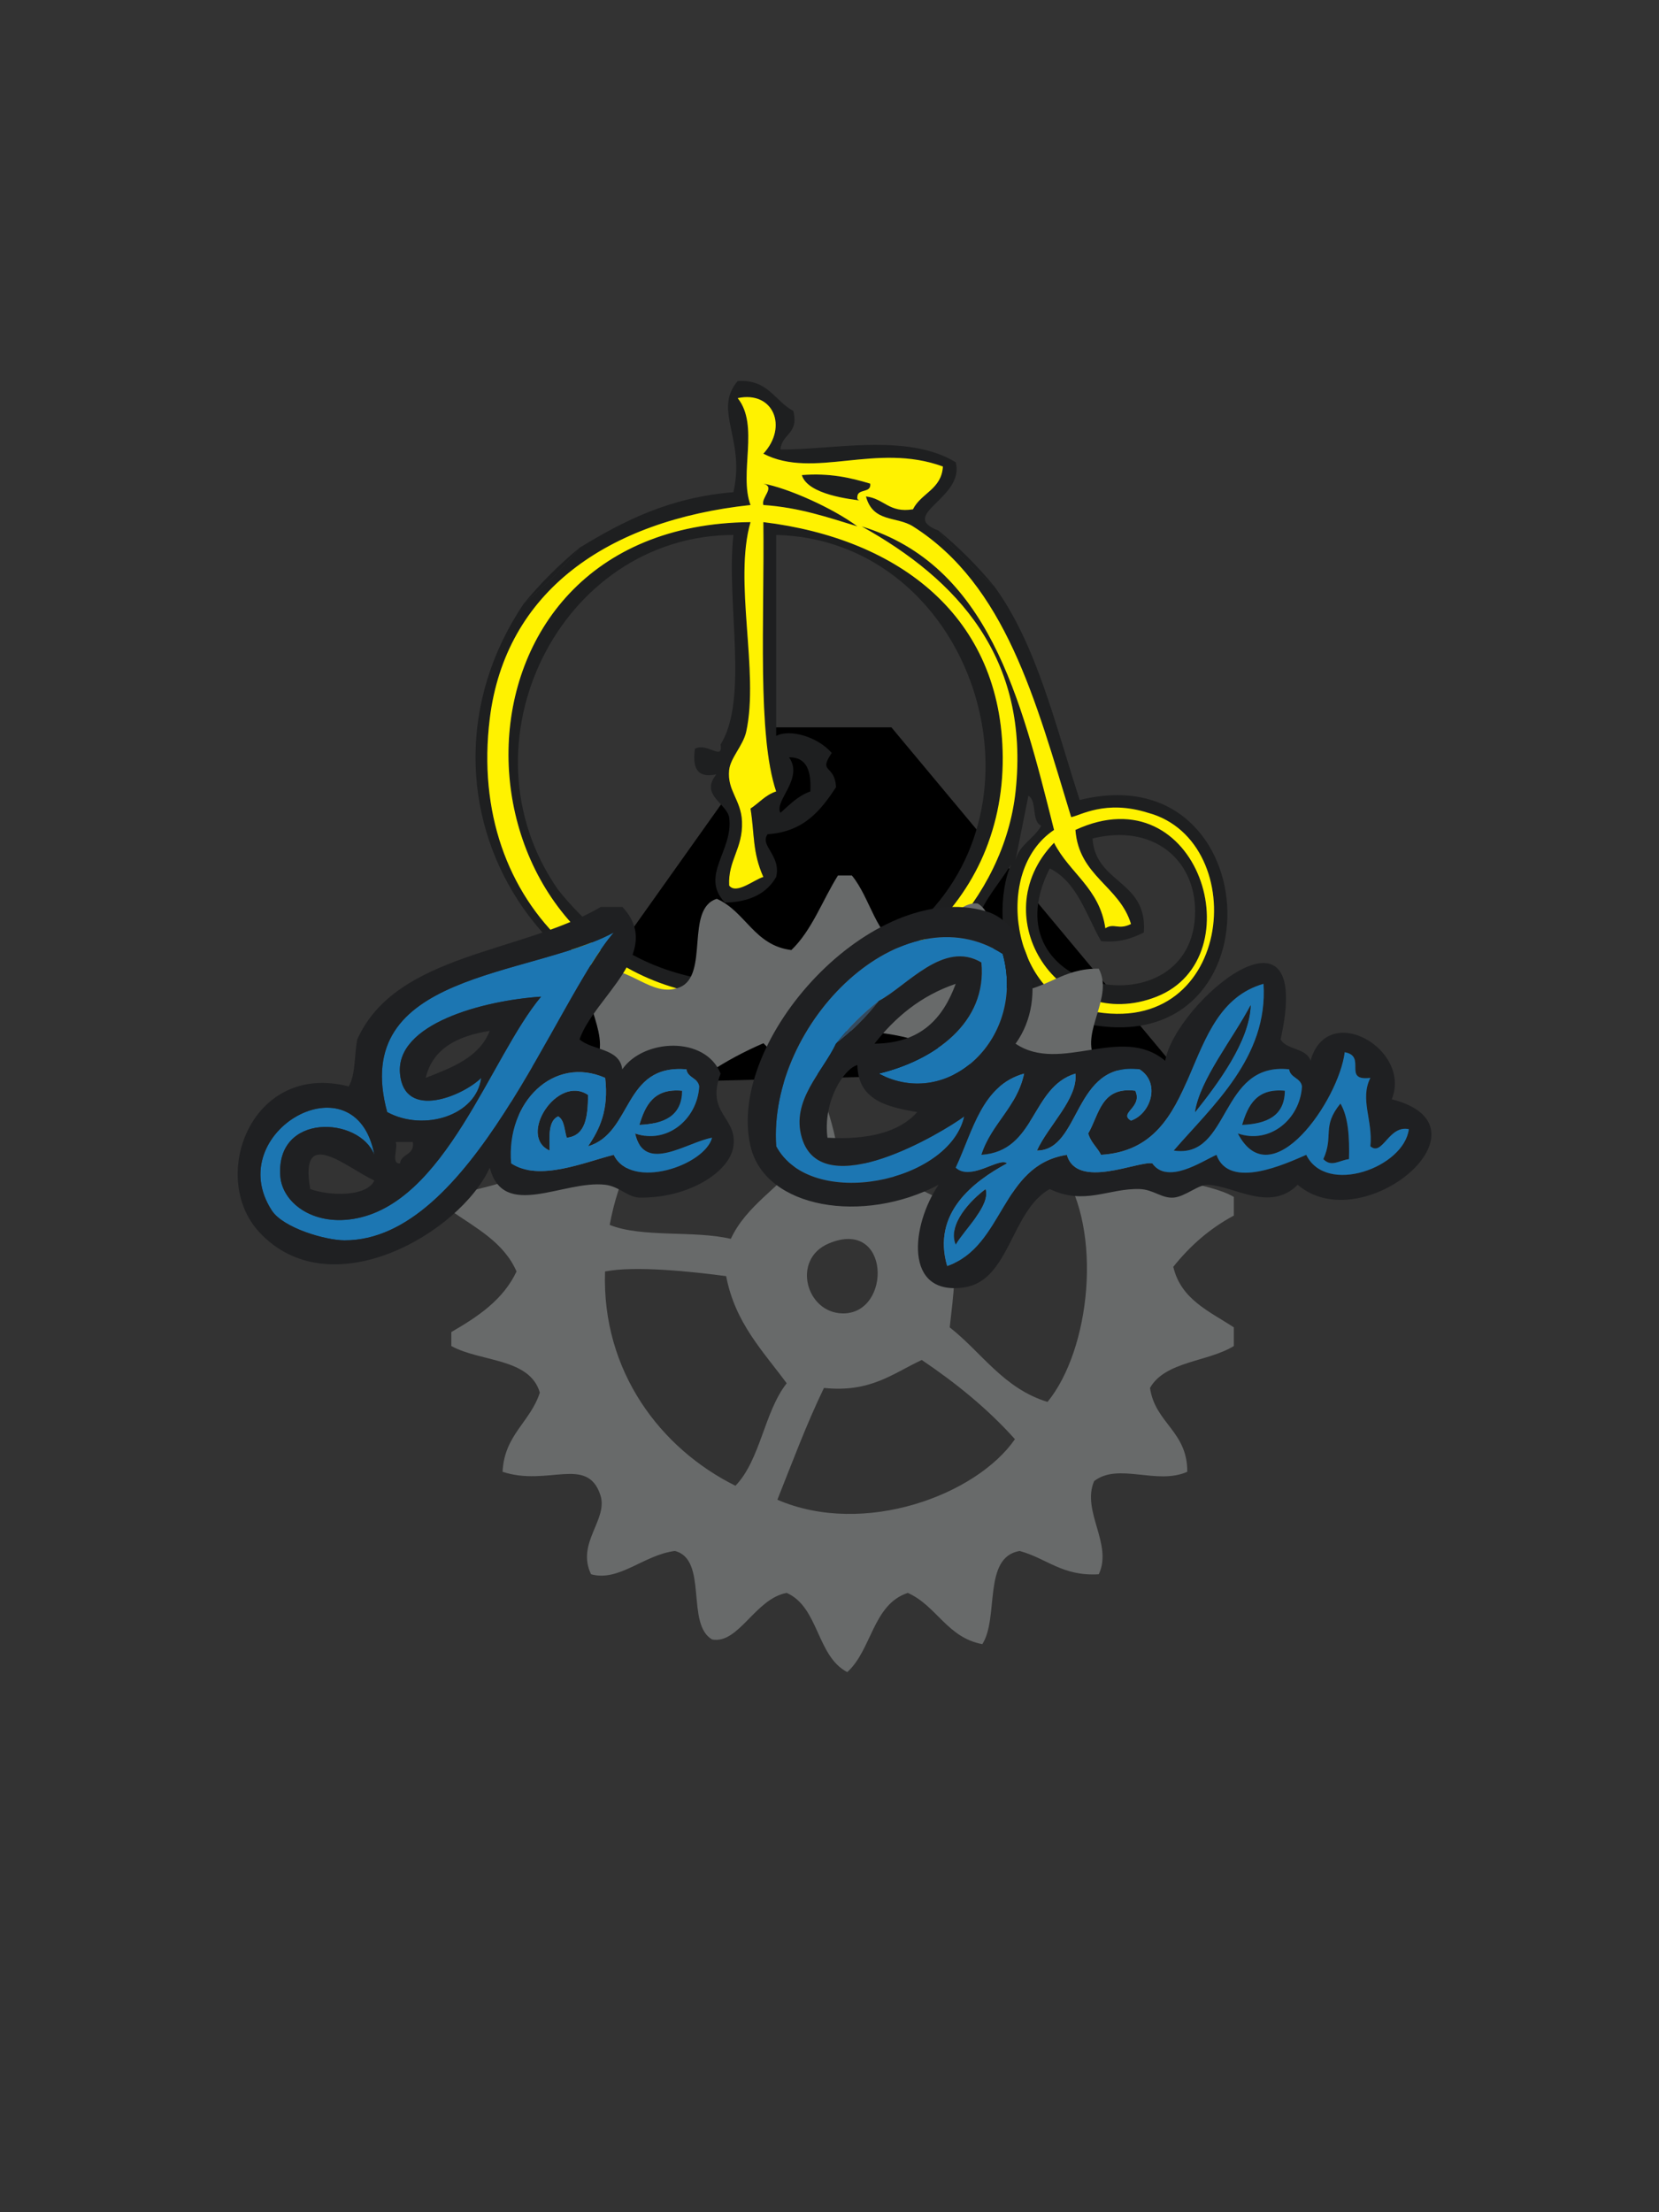 <?xml version="1.0" encoding="utf-8"?>
<!-- Generator: Adobe Illustrator 14.0.0, SVG Export Plug-In  -->
<!DOCTYPE svg PUBLIC "-//W3C//DTD SVG 1.1//EN" "http://www.w3.org/Graphics/SVG/1.1/DTD/svg11.dtd">
<svg version="1.1"
	 xmlns="http://www.w3.org/2000/svg" xmlns:xlink="http://www.w3.org/1999/xlink" xmlns:a="http://ns.adobe.com/AdobeSVGViewerExtensions/3.0/"
	 x="0px" y="0px" width="768px" height="1024px" viewBox="-110.026 -176.32 768 1024"
	 enable-background="new -110.026 -176.32 768 1024" xml:space="preserve">
<rect x="-110.026" y="-176.32" width="768" height="1024" fill="#333333" stroke="none"/>
<defs>
	<symbol  id="Bi" viewBox="-87.942 -75.599 175.884 151.2">
		<path fill-rule="evenodd" clip-rule="evenodd" fill="#1E1F20" d="M-20.611,51.572c5.677-1.002,16.271-5.721,22-10
			c-6.899,2.102-13.574,4.426-22,5C-21.209,48.353-17.681,50.725-20.611,51.572z"/>
		<path fill-rule="evenodd" clip-rule="evenodd" fill="#1E1F20" d="M-76.611,23.572c3.916,4.751,8.249,9.084,13,13
			C-67.527,31.821-71.86,27.488-76.611,23.572z"/>
		<path fill-rule="evenodd" clip-rule="evenodd" fill="#1E1F20" d="M18.389-61.428c3.248,4.085,6.915,7.752,11,11
			C26.141-54.513,22.474-58.18,18.389-61.428z"/>
		<path fill-rule="evenodd" clip-rule="evenodd" fill="#1E1F20" d="M38.389-61.428c2.591-3.742,6.461-6.205,9-10
			C44.108-68.374,40.007-66.144,38.389-61.428z"/>
		<path fill-rule="evenodd" clip-rule="evenodd" fill="#1E1F20" d="M20.389,40.572c4.751-3.916,9.085-8.249,13-13
			C28.638,31.488,24.304,35.821,20.389,40.572z"/>
		<path fill-rule="evenodd" clip-rule="evenodd" fill="#1E1F20" d="M-63.611,36.572c10.15,6.184,20.905,11.762,36,13
			c2.851,12.533-4.844,19.131,1,26c7.119,0.453,8.655-4.678,13-7c1.401-5.402-2.7-5.3-3-9c11.377-0.225,29.559,4.003,41-3
			c2.198-8.46-13.78-12.279-4-16c3.915-4.751,8.249-9.084,13-13c9.879-13.454,14.283-32.384,20-50c44.94,11.137,47.188-63.301,0-52
			c-0.806,0.193-2.333,0.333-6,3c-2.539,3.795-6.409,6.258-9,10c-3.771,5.28-3.987,17.636-1,24c-2.663-4.337-6.055-7.945-8-13
			c-4.085-3.248-7.752-6.915-11-11c-9.696-5.086-16.688-11.443-28-13c-62.223-8.564-97.932,52.136-67,98
			C-71.86,27.488-67.527,31.821-63.611,36.572z M-26.611,71.572c5.134-6.422,0.234-17.541,3-25c-33.497-3.6-57.347-20.225-61-50
			c-5.339-43.51,27.425-74.411,74-68c25.096,3.454,46.309,26.018,49,51c3.373,31.313-13.698,49.578-36,62
			c29.607-9.059,37.241-40.092,45-71c-14.61-9.771-9.355-38.385,7-42c34.987-8.561,39.546,39.369,15,46
			c-6.355,0.666-15.946-0.69-18-1c-8.305,27.263-15.293,54.256-37,68c-3.834,2.428-9.323,0.82-11,7c4.22-0.447,5.392-3.941,11-3
			c1.878,3.789,6.686,4.647,7,10c-15.613,5.736-30.184-3.084-42,3C-14.782,64.873-18.276,73.347-26.611,71.572z M38.389-36.428
			c0.979,3.688,4.379,4.954,6,8c-2.354,0.979-0.896,5.771-3,7"/>
		<path fill-rule="evenodd" clip-rule="evenodd" fill="#1E1F20" d="M-11.611,53.572c6.523,0.523,11.384-0.617,16-2
			c0.306-2.307-2.889-1.111-3-3c-0.184-0.851,0.39-0.943,1-1C0.029,47.906-10.232,48.932-11.611,53.572z"/>
		<path fill-rule="evenodd" clip-rule="evenodd" fill="#1E1F20" d="M-28.611-42.428c1.632-2.208,5.871,1.396,8,2
			c-2.588,5.803-2.032,9.969-3,16c2.02,1.314,3.48,3.186,6,4c-4.464,13.335-2.729,40.117-3,63c31.888-3.887,55.799-22.169,56-55
			c0.217-35.345-29.631-59.726-66-56c-65.801,6.74-68.823,110.355,7,111c-4.011-13.931,2.064-34.992-1-49
			c-0.713-3.262-3.713-6.14-4-9c-0.485-4.845,2.786-6.954,3-12C-25.342-33.779-28.909-36.485-28.611-42.428z M-57.611-54.428
			c22.664-17.727,60.186-12.379,77,7c26.821,30.912,6.032,85.951-37,87c0-15.666,0-31.334,0-47c3.311,1.674,9.741-0.231,13-4
			c-3.281-4.806,0.73-2.557,1-8c-3.56-5.44-7.543-10.457-16-11c-1.958-2.688,3.215-4.928,2-10c-2.177-3.822-6.129-5.871-12-6
			c-5.967,6.405,2.108,12.207,1,20c-0.77,3.361-6.829,5.193-3,10c-4.67-1.003-5.59,1.744-5,6c3.041,1.497,6.582-3.021,6,1
			c6.661,10.673,1.246,33.42,3,49c-40.643-0.154-64.793-48.959-41-83C-65.363-47.513-61.696-51.18-57.611-54.428z M-14.611-12.428
			c3.562-4.987-3.597-10.281-2-13c2.125,1.875,4.042,3.958,7,5C-9.414-15.897-10.257-12.406-14.611-12.428z"/>
		<path fill-rule="evenodd" clip-rule="evenodd" fill="#1E1F20" d="M47.389-32.428c3.589-7.078,10.682-10.651,12-20
			c2.111,1.328,2.955-0.493,6,1c-2.711,8.956-12.188,11.145-13,22c28.925,13.417,41.985-29.924,19-39
			C48.785-77.354,30.587-49.733,47.389-32.428z M80.389-48.428c-0.016,12.034-9.767,20.523-24,17c0.694-10.64,12.934-9.733,12-22
			c-2.711-1.289-5.553-2.447-10-2c-3.519,6.147-5.552,13.781-12,17C31.215-68.193,80.426-76.777,80.389-48.428z"/>
		<path fill-rule="evenodd" clip-rule="evenodd" fill="#FFF200" d="M-20.611,58.572c11.816-6.084,26.387,2.736,42-3
			c-0.314-5.353-5.122-6.211-7-10c-5.608-0.941-6.78,2.553-11,3c1.677-6.18,7.166-4.572,11-7c21.707-13.744,28.695-40.737,37-68
			c2.054,0.31,8,4.166,18,1c24.546-6.631,19.987-54.561-15-46c-16.355,3.615-21.61,32.229-7,42c-7.759,30.908-15.393,61.941-45,71
			c22.302-12.422,39.373-30.688,36-62c-2.691-24.982-23.904-47.546-49-51c-46.575-6.411-79.339,24.49-74,68
			c3.653,29.775,27.503,46.4,61,50c-2.766,7.459,2.134,18.578-3,25C-18.276,73.347-14.782,64.873-20.611,58.572z M2.389,47.572
			c-0.61,0.057-1.184,0.149-1,1c0.111,1.889,3.306,0.693,3,3c-4.616,1.383-9.477,2.523-16,2
			C-10.232,48.932,0.029,47.906,2.389,47.572z M-20.611,46.572c8.426-0.574,15.101-2.898,22-5c-5.729,4.279-16.323,8.998-22,10
			C-17.681,50.725-21.209,48.353-20.611,46.572z M-25.611-27.428c-0.214,5.046-3.485,7.155-3,12c0.287,2.86,3.287,5.738,4,9
			c3.064,14.008-3.011,35.069,1,49c-75.823-0.645-72.801-104.26-7-111c36.369-3.726,66.217,20.655,66,56
			c-0.201,32.831-24.112,51.113-56,55c0.271-22.883-1.464-49.665,3-63c-2.52-0.814-3.98-2.686-6-4c0.968-6.031,0.412-10.197,3-16
			c-2.129-0.604-6.368-4.208-8-2C-28.909-36.485-25.342-33.779-25.611-27.428z M71.389-68.428c22.985,9.076,9.925,52.417-19,39
			c0.812-10.855,10.289-13.044,13-22c-3.045-1.493-3.889,0.328-6-1c-1.318,9.349-8.411,12.922-12,20
			C30.587-49.733,48.785-77.354,71.389-68.428z"/>
	</symbol>
	<symbol  id="Gear" viewBox="-117.461 -119.559 234.921 239.116">
		<path fill-rule="evenodd" clip-rule="evenodd" fill="#686A6A" d="M-1.398,119.558c1.397,0,2.796,0,4.194,0
			c5.663-6.922,7.106-18.063,15.382-22.374c9.554,1.65,15.022,14.785,22.373,13.983c8.027-4.559,1.146-24.025,11.188-26.568
			c9.803,0.918,14.269,7.173,25.17,6.992c4.504-8.385-5.208-18.7-1.398-26.568c4.681-9.484,21.667,2.003,27.967-5.594
			c-0.572-10.615-8.721-13.652-11.187-22.373c2.513-10.539,16.947-9.155,25.17-13.984c0-1.864,0-3.729,0-5.593
			c-7.29-3.897-13.216-9.157-18.179-15.382c2.294-9.825,10.873-13.365,18.179-18.178c0-1.865,0-3.73,0-5.594
			c-7.775-4.81-20.633-4.538-25.17-12.585c1.525-10.595,11.253-12.984,11.187-25.17c-9.149-4.092-20.672,2.857-27.967-2.797
			c-3.866-9.047,5.69-18.896,1.398-27.967c-10.924-0.669-15.679,4.831-23.771,6.991c-11.16-1.893-6.098-20.005-11.188-27.967
			c-10.595,1.988-13.673,11.497-22.373,15.382C9.044-99.237,8.773-112.95,1.397-119.559c-9.215,4.769-8.485,19.481-18.178,23.771
			c-9.48-1.723-14.38-15.428-22.374-13.983c-8.027,4.559-1.145,24.026-11.187,26.568c-9.304-1.142-16.786-9.333-25.17-6.991
			c-4.552,9.396,5.233,16.391,2.796,23.771c-3.941,11.942-15.829,2.482-29.365,6.992c0.535,11.118,8.368,14.938,11.187,23.771
			c-3.046,10.47-17.875,9.159-26.568,13.983c0,1.398,0,2.797,0,4.195c7.971,4.613,15.536,9.634,19.577,18.178
			c-3.828,8.758-12.14,13.03-19.577,18.179c0,1.398,0,2.796,0,4.194c9.749,3.77,23.399,3.636,26.568,13.984
			c-2.763,8.424-10.156,12.217-11.187,22.373c6.514,7.068,21.123-2.543,27.967,4.195c5.097,8.93-7.18,21.388,0,27.967
			c10.529,0.93,16.793-8.932,25.17-5.594c9.022,3.563,1.562,23.607,11.187,26.568c8.722-3.863,11.183-13.987,22.374-15.382
			C-9.195,103.116-6.066,112.105-1.398,119.558z M-8.391,72.014c-1.876-10.938,5.787-23.892,6.992-36.356
			c11.277-2.705,19.802-8.166,29.364-12.586c8.629,8.15,22.433,11.128,29.365,20.976C45.531,62.581,21.729,76.446-8.391,72.014z
			 M-23.772,69.217c-23.39-10.17-40.908-26.212-46.145-54.535c9.61-3.907,25.437-1.597,36.357-4.194
			c4.756,10.158,14.563,15.268,20.975,23.771C-16.345,45.882-15.754,61.854-23.772,69.217z M65.722,31.462
			c-13.308-4.405-22.374-13.051-33.561-19.576c2.657-8.45,0.963-19.106,0-27.967c9.668-7.578,16.156-18.338,29.365-22.374
			C74.335-22.827,78.239,12.751,65.722,31.462z M-0.001-11.887c14.876-0.231,14.459,28.896-4.194,20.976
			C-15.348,4.353-10.984-11.716-0.001-11.887z M-71.316,0.698c-1.013-29.953,16.693-53.192,39.154-64.323
			c7.54,7.841,8.605,22.157,15.382,30.763c-7.11,9.67-15.482,18.078-18.179,32.162C-45.415,0.69-62.287,2.472-71.316,0.698z
			 M23.771-25.87c-8.608-3.977-15.313-9.857-29.365-8.39c-5.172-10.678-9.472-22.224-13.983-33.561
			c26.036-11.227,59.759,1.442,71.315,18.179C43.593-40.542,34.073-32.813,23.771-25.87z"/>
	</symbol>
</defs>
<polygon points="249.121,160.346 131.258,326.194 434.538,318.514 302.617,160.346 "/>
<use xlink:href="#Bi"  width="175.884" height="151.2" id="XMLID_4_" x="-87.942" y="-75.599" transform="matrix(1.979 0 0 -1.979 284.139 149.605)" overflow="visible"/>
<use xlink:href="#Gear"  width="234.921" height="239.116" id="XMLID_3_" x="-117.461" y="-119.559" transform="matrix(1.542 0 0 -1.542 280.035 413.305)" overflow="visible"/>
<path fill-rule="evenodd" clip-rule="evenodd" fill="#1F2022" d="M162.217,330.531c-0.135,9.758-0.962,18.826-9.894,19.788
	c-1.094-3.523-1.017-8.219-3.958-9.894c-4.574,2.021-4.093,9.098-3.958,15.831C129.444,349.497,148.067,320.866,162.217,330.531z"/>
<path fill-rule="evenodd" clip-rule="evenodd" fill="#1F2022" d="M205.752,328.551c-0.115,11.758-8.425,15.318-19.789,15.831
	C188.708,335.254,192.658,327.33,205.752,328.551z"/>
<path fill-rule="evenodd" clip-rule="evenodd" fill="#1F2022" d="M484.777,328.551c-0.117,11.758-8.428,15.318-19.789,15.831
	C467.732,335.254,471.681,327.33,484.777,328.551z"/>
<path fill-rule="evenodd" clip-rule="evenodd" fill="#1F2022" d="M510.501,334.488c3.669,6.226,4.23,15.559,3.958,25.725
	c-4.626,0.611-8.174,3.875-11.874,0C507.553,349.219,501.682,345.32,510.501,334.488z"/>
<path fill-rule="evenodd" clip-rule="evenodd" fill="#1F2022" d="M346.254,374.066c2.296,7.628-9.42,18.244-13.853,25.725
	C328.426,390.484,339.387,379.114,346.254,374.066z"/>
<path fill-rule="evenodd" clip-rule="evenodd" fill="#1C76B2" d="M63.273,358.235c-6.902-17.738-45.758-19.654-43.536,9.894
	c0.905,12.018,14.618,22.801,33.642,19.79c42.741-6.767,63.542-74.764,87.071-102.902c-26.951,1.803-67.373,12.59-65.303,35.62
	c1.963,21.835,29.309,10.21,37.599,1.979c-2.238,17.534-26.672,24.993-43.535,15.831c-17.675-64.903,65.523-62.153,104.881-83.113
	c-27.532,32.404-66.034,142.7-124.67,142.479c-8.787-0.031-28.365-5.691-33.641-13.853
	C-7.685,347.676,54.716,312.287,63.273,358.235z"/>
<path fill-rule="evenodd" clip-rule="evenodd" fill="#344B61" d="M276.994,306.784c5.768-7.425,12.363-14.021,19.788-19.789
	C291.013,294.419,284.417,301.015,276.994,306.784z"/>
<path fill-rule="evenodd" clip-rule="evenodd" fill="#1C76B2" d="M276.994,306.784c-6.177,13.164-20.957,26.158-15.831,43.535
	c9.257,31.39,65.619-2.768,75.196-9.894c-6.807,30.629-70.975,43.86-87.07,13.852c-3.838-57.283,58.916-118.87,104.881-89.05
	c10.706,38.49-24.845,72.697-57.388,55.409c25.576-6.174,50.284-23.472,47.493-51.451c-17.57-10.438-34.415,10.895-47.493,17.81
	C289.357,292.763,282.761,299.359,276.994,306.784z"/>
<path fill-rule="evenodd" clip-rule="evenodd" fill="#1F2022" d="M360.106,306.784c20.854,14.096,49.048-9.124,69.261,7.916
	c4.824-27.053,69.304-81.204,53.431-9.895c2.883,5.032,11.999,3.832,13.853,9.895c7.813-28.006,47.014-5.318,37.599,17.81
	c49.487,12.566-13.393,65.37-43.536,39.579c-12.924,12.928-29.182,0.563-41.557,0c-4.374-0.199-10.402,5.457-15.831,5.937
	c-5.506,0.484-9.434-3.775-15.831-3.958c-14.345-0.411-25.507,7.722-41.557,0c-17.979,9.965-18.518,42.408-39.578,45.515
	c-28.343,4.18-24.471-29.123-11.873-47.493c-34.78,18.389-80.289,11.123-87.07-17.811c-11.542-49.24,56.199-123.856,108.839-108.839
	C366.267,251.147,375.827,285.126,360.106,306.784z M423.431,362.192c7.147,9.938,22.834-0.929,29.684-3.957
	c5.843,16.396,32.129,4.082,41.556,0c9.211,18.906,45.25,5.927,47.494-11.873c-9.371-2.029-12.146,12.807-17.811,7.915
	c1.229-12.091-5.002-21.71,0-31.662c-13.164,1.62-1.45-10.045-11.873-11.874c-2.743,22.252-34.006,67.416-49.473,37.6
	c14.741,5.106,28.797-6.53,29.684-21.769c-0.581-4.035-5.355-3.88-5.937-7.916c-32.57-3.536-26.938,41.65-53.431,37.6
	c17.768-20.554,43.804-43.182,41.557-77.177c-39.997,11.454-26.699,76.202-75.197,79.155c-1.777-3.498-4.777-5.777-5.937-9.894
	c5.098-8.756,5.917-21.788,21.768-19.79c3.646,7.792-7.941,10.277-1.979,13.853c9.274-3.193,13.784-17.532,3.958-23.747
	c-30.896-3.841-27.053,37.578-47.493,37.6c5.224-11.544,19.086-24.078,17.811-35.621c-20.729,6.316-18.143,35.947-43.536,37.599
	c4.633-14.496,16.409-21.849,19.789-37.599c-19.613,5.454-23.663,26.468-31.662,43.537c6.916,6.495,20.408-5.155,23.746-1.98
	c-15.521,8.374-34.856,22.99-27.704,47.493c26.522-9.097,24.597-46.642,55.409-51.45
	C388.469,374.572,417.045,360.873,423.431,362.192z M296.782,286.995c13.078-6.915,29.923-28.247,47.493-17.81
	c2.791,27.979-21.917,45.276-47.493,51.451c32.543,17.289,68.094-16.918,57.388-55.409c-45.965-29.82-108.719,31.767-104.881,89.05
	c16.096,30.009,80.264,16.777,87.07-13.852c-9.577,7.126-65.939,41.283-75.196,9.894c-5.126-17.377,9.654-30.371,15.831-43.535
	C284.417,301.015,291.013,294.419,296.782,286.995z M294.802,306.784c21.562-0.207,31.733-11.804,37.6-27.704
	C316.167,284.612,304.373,294.585,294.802,306.784z M286.887,316.678c-6.296,1.658-16.035,16.917-13.852,33.641
	c18.816,1.007,33.157-2.461,41.557-11.873C300.479,336.069,287.181,332.875,286.887,316.678z"/>
<path fill-rule="evenodd" clip-rule="evenodd" fill="#1C76B2" d="M383.853,358.235c-30.813,4.809-28.887,42.354-55.409,51.45
	c-7.152-24.503,12.183-39.119,27.704-47.493c-3.338-3.175-16.83,8.476-23.746,1.98c7.999-17.068,12.049-38.083,31.662-43.537
	c-3.38,15.75-15.156,23.103-19.789,37.599c25.394-1.652,22.808-31.283,43.536-37.599c1.275,11.543-12.587,24.077-17.811,35.621
	c20.44-0.021,16.597-41.441,47.493-37.6c9.826,6.215,5.316,20.554-3.958,23.747c-5.962-3.575,5.626-6.06,1.979-13.853
	c-15.851-1.998-16.67,11.034-21.768,19.79c1.159,4.116,4.159,6.396,5.937,9.894c48.498-2.953,35.2-67.702,75.197-79.155
	c2.247,33.995-23.789,56.623-41.557,77.177c26.493,4.051,20.86-41.136,53.431-37.6c0.581,4.035,5.355,3.88,5.937,7.916
	c-0.887,15.239-14.942,26.875-29.684,21.769c15.467,29.815,46.729-15.348,49.473-37.6c10.423,1.829-1.291,13.493,11.873,11.874
	c-5.002,9.952,1.229,19.571,0,31.662c5.665,4.892,8.439-9.944,17.811-7.915c-2.244,17.8-38.283,30.779-47.494,11.873
	c-9.427,4.082-35.713,16.396-41.556,0c-6.85,3.028-22.536,13.895-29.684,3.957C417.045,360.873,388.469,374.572,383.853,358.235z
	 M443.219,338.446c10.544-13.214,25.198-32.833,25.727-49.472C460.767,304.553,445.412,323.469,443.219,338.446z M464.988,344.382
	c11.361-0.513,19.672-4.073,19.789-15.831C471.681,327.33,467.732,335.254,464.988,344.382z M502.585,360.213
	c3.7,3.875,7.248,0.611,11.874,0c0.272-10.166-0.289-19.499-3.958-25.725C501.682,345.32,507.553,349.219,502.585,360.213z
	 M332.402,399.791c4.433-7.48,16.148-18.097,13.853-25.725C339.387,379.114,328.426,390.484,332.402,399.791z"/>
<path fill-rule="evenodd" clip-rule="evenodd" fill="#1F2022" d="M468.946,288.974c-0.528,16.639-15.183,36.258-25.727,49.472
	C445.412,323.469,460.767,304.553,468.946,288.974z"/>
<path fill-rule="evenodd" clip-rule="evenodd" fill="#1F2022" d="M158.26,304.805c6,5.214,18.51,3.919,19.789,13.852
	c9.808-14.181,38.42-15.626,45.515,1.979c-7.08,18.562,7.867,20.001,5.937,33.641c-1.704,12.052-21.132,24.159-43.536,23.747
	c-5.284-0.1-9.33-5.182-15.831-5.937c-19.259-2.24-47.157,16.564-53.43-7.915c-13.67,30.163-74.003,65.477-106.859,29.683
	c-23.306-25.39-3.543-78.891,41.557-67.283c3.21-5.365,2.549-14.602,3.958-21.768c17.997-40.049,76.3-39.794,112.796-61.346
	c3.297,0,6.598,0,9.895,0C197.907,264.514,164.794,285.495,158.26,304.805z M15.78,383.959c5.276,8.161,24.854,13.821,33.641,13.853
	c58.636,0.221,97.138-110.075,124.67-142.479c-39.357,20.96-122.556,18.21-104.881,83.113c16.863,9.162,41.297,1.703,43.535-15.831
	c-8.29,8.231-35.635,19.856-37.599-1.979c-2.07-23.029,38.352-33.817,65.303-35.62c-23.528,28.139-44.33,96.136-87.071,102.902
	c-19.024,3.011-32.737-7.772-33.642-19.79c-2.222-29.548,36.633-27.632,43.536-9.894C54.716,312.287-7.685,347.676,15.78,383.959z
	 M87.02,322.615c12.328-4.823,24.825-9.475,29.683-21.768C101.908,303.201,90.375,308.82,87.02,322.615z M126.598,362.192
	c12.917,8.601,34.17-0.662,47.493-3.957c8.058,16.566,42.125,4.939,45.514-7.916c-11.533,1.963-31.422,16.906-35.619-1.978
	c14.741,5.106,28.797-6.53,29.682-21.769c-0.583-4.035-5.352-3.88-5.936-7.916c-29.581-2.535-24.69,29.398-45.515,35.62
	c5.318-7.873,9.655-16.729,7.916-31.662C146.394,312.154,124.2,333.716,126.598,362.192z M81.083,352.297c-2.64,0-5.275,0-7.916,0
	c1.083,2.877-2.312,10.23,1.979,9.895C75.757,357.526,82.019,358.51,81.083,352.297z M33.589,374.066
	c8.573,3.167,26.085,3.825,29.684-3.958C50.975,364.592,28.262,343.995,33.589,374.066z"/>
<path fill-rule="evenodd" clip-rule="evenodd" fill="#1C76B2" d="M170.133,322.615c1.739,14.933-2.597,23.789-7.916,31.662
	c20.825-6.222,15.934-38.155,45.515-35.62c0.584,4.035,5.354,3.88,5.936,7.916c-0.885,15.239-14.941,26.875-29.682,21.769
	c4.197,18.884,24.086,3.94,35.619,1.978c-3.389,12.855-37.456,24.482-45.514,7.916c-13.323,3.295-34.577,12.558-47.493,3.957
	C124.2,333.716,146.394,312.154,170.133,322.615z M144.408,356.256c-0.135-6.733-0.617-13.811,3.958-15.831
	c2.941,1.675,2.864,6.37,3.958,9.894c8.932-0.962,9.759-10.03,9.894-19.788C148.067,320.866,129.444,349.497,144.408,356.256z
	 M185.964,344.382c11.364-0.513,19.673-4.073,19.789-15.831C192.658,327.33,188.708,335.254,185.964,344.382z"/>
</svg>
